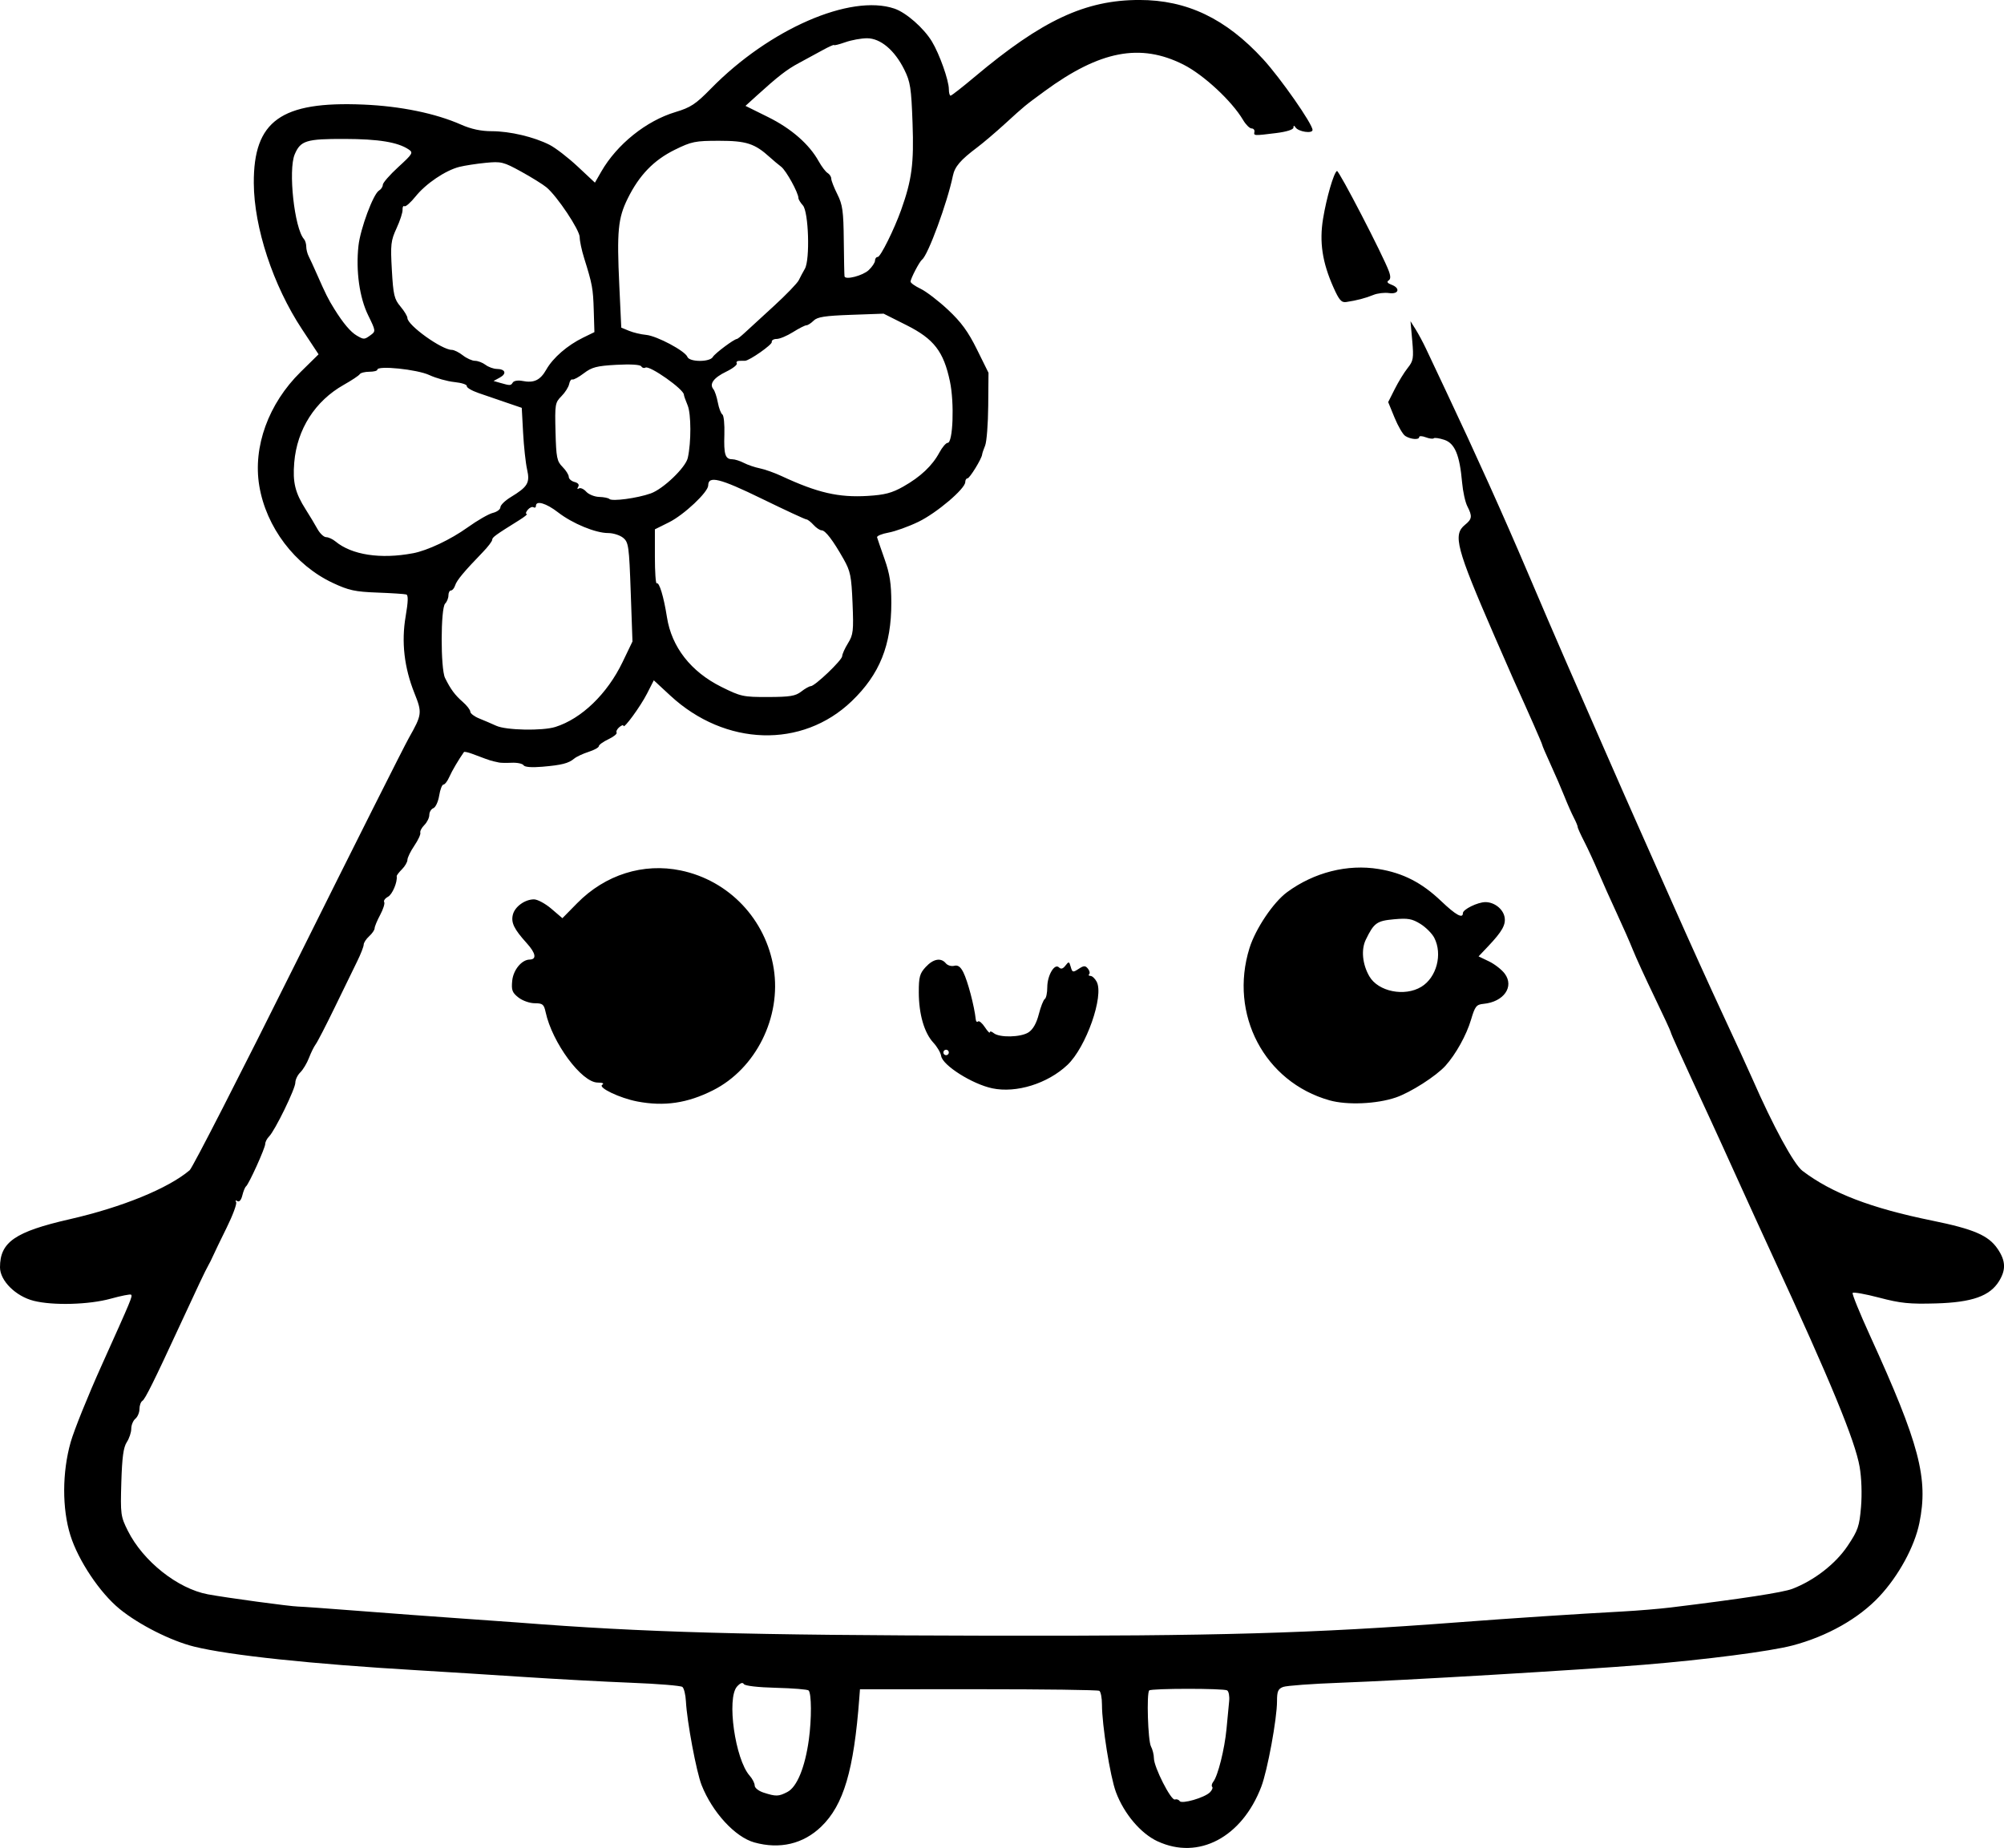 <?xml version="1.0" encoding="UTF-8" standalone="no"?>
<!-- Created with Inkscape (http://www.inkscape.org/) -->

<svg
   width="193.91mm"
   height="178.86mm"
   viewBox="0 0 193.91 178.86"
   version="1.1"
   id="svg5"
   xml:space="preserve"
   xmlns="http://www.w3.org/2000/svg"
   xmlns:svg="http://www.w3.org/2000/svg"><defs
     id="defs2" /><g
     id="layer1"
     transform="translate(-78.196,15.2)"><path
       style="fill:#000000;stroke-width:0.265"
       d="m 190.205,163.017 c -1.632,-0.76 -3.244,-2.664 -4.026,-4.755 -0.559,-1.493 -1.356,-6.486 -1.356,-8.489 0,-0.641 -0.115,-1.237 -0.256,-1.324 -0.141,-0.087 -5.409,-0.156 -11.708,-0.154 l -11.452,0.004 -0.065,0.866 c -0.524,6.982 -1.519,10.341 -3.683,12.429 -1.739,1.678 -4.007,2.214 -6.471,1.53 -1.858,-0.516 -4.065,-2.916 -5.105,-5.552 -0.502,-1.272 -1.416,-6.154 -1.516,-8.101 -0.034,-0.647 -0.187,-1.276 -0.342,-1.398 -0.154,-0.122 -2.364,-0.303 -4.911,-0.402 -2.547,-0.1 -7.25,-0.354 -10.451,-0.565 -3.201,-0.211 -7.845,-0.503 -10.319,-0.649 -10.21,-0.601 -18.158,-1.444 -21.564,-2.287 -2.243,-0.555 -5.336,-2.117 -7.201,-3.637 -1.909,-1.555 -4.001,-4.68 -4.769,-7.124 -0.812,-2.584 -0.803,-6.106 0.023,-9.022 0.327,-1.153 1.67,-4.487 2.985,-7.408 2.932,-6.516 3.016,-6.717 2.862,-6.871 -0.068,-0.068 -0.953,0.106 -1.967,0.387 -2.097,0.582 -5.584,0.679 -7.455,0.207 -1.742,-0.439 -3.262,-1.949 -3.262,-3.241 0,-2.445 1.449,-3.445 6.747,-4.657 5.076,-1.161 9.523,-2.978 11.607,-4.742 0.272,-0.23 4.962,-9.395 10.421,-20.367 5.459,-10.971 10.316,-20.639 10.794,-21.483 1.268,-2.244 1.291,-2.428 0.537,-4.313 -0.995,-2.487 -1.28,-4.962 -0.855,-7.439 0.245,-1.433 0.264,-2.059 0.062,-2.123 -0.157,-0.049 -1.417,-0.132 -2.8,-0.183 -2.157,-0.08 -2.768,-0.212 -4.309,-0.934 -3.668,-1.717 -6.452,-5.397 -7.116,-9.402 -0.627,-3.781 0.89,-7.957 4.001,-11.017 l 1.736,-1.708 -1.604,-2.43 c -2.792,-4.229 -4.641,-9.835 -4.663,-14.137 -0.032,-6.031 2.633,-7.942 10.602,-7.605 3.596,0.152 6.983,0.848 9.458,1.942 0.974,0.431 1.927,0.635 2.961,0.635 1.752,0 4.095,0.553 5.604,1.323 0.573,0.292 1.793,1.234 2.712,2.094 l 1.67,1.562 0.617,-1.073 c 1.518,-2.638 4.345,-4.908 7.172,-5.758 1.48,-0.445 1.96,-0.762 3.44,-2.274 5.635,-5.756 13.501,-9.185 17.754,-7.739 1.136,0.386 2.833,1.877 3.625,3.182 0.733,1.21 1.64,3.766 1.64,4.623 0,0.341 0.075,0.62 0.166,0.62 0.091,0 1.133,-0.813 2.315,-1.807 6.538,-5.497 10.727,-7.454 15.954,-7.454 4.603,0 8.366,1.8 11.972,5.728 1.683,1.833 4.782,6.272 4.782,6.85 0,0.384 -1.365,0.179 -1.65,-0.248 -0.137,-0.205 -0.196,-0.197 -0.198,0.026 -0.002,0.19 -0.666,0.4 -1.658,0.524 -2.177,0.271 -2.193,0.27 -2.117,-0.114 0.036,-0.182 -0.087,-0.331 -0.274,-0.331 -0.187,0 -0.559,-0.37 -0.826,-0.823 -1.083,-1.834 -3.824,-4.377 -5.775,-5.36 -4.168,-2.099 -8.077,-1.348 -13.432,2.579 -1.931,1.416 -1.901,1.392 -3.813,3.138 -0.914,0.835 -2.127,1.867 -2.695,2.294 -1.635,1.229 -2.18,1.865 -2.364,2.761 -0.532,2.581 -2.401,7.668 -2.977,8.101 -0.252,0.19 -1.116,1.843 -1.116,2.136 0,0.127 0.437,0.438 0.972,0.692 0.534,0.254 1.727,1.168 2.65,2.031 1.276,1.194 1.947,2.113 2.799,3.835 l 1.12,2.265 -0.027,3.191 c -0.015,1.755 -0.149,3.489 -0.299,3.852 -0.15,0.364 -0.281,0.754 -0.291,0.867 -0.037,0.405 -1.205,2.308 -1.416,2.308 -0.119,0 -0.216,0.161 -0.216,0.358 0,0.646 -2.774,2.999 -4.536,3.849 -0.949,0.458 -2.251,0.927 -2.894,1.043 -0.643,0.116 -1.139,0.322 -1.102,0.457 0.037,0.135 0.361,1.079 0.721,2.098 0.508,1.439 0.655,2.384 0.657,4.233 0.006,4.109 -1.126,6.926 -3.831,9.525 -4.794,4.607 -12.243,4.379 -17.553,-0.537 l -1.599,-1.48 -0.648,1.273 c -0.643,1.264 -2.289,3.515 -2.289,3.129 0,-0.111 -0.177,-0.054 -0.394,0.126 -0.217,0.18 -0.337,0.419 -0.267,0.533 0.07,0.113 -0.289,0.403 -0.797,0.644 -0.508,0.241 -0.924,0.543 -0.924,0.67 0,0.127 -0.446,0.375 -0.992,0.55 -0.546,0.175 -1.171,0.468 -1.389,0.651 -0.552,0.462 -1.2,0.627 -3.092,0.789 -1.031,0.088 -1.702,0.034 -1.813,-0.145 -0.097,-0.157 -0.611,-0.265 -1.141,-0.241 -0.531,0.024 -1.084,0.014 -1.23,-0.022 -0.146,-0.036 -0.384,-0.089 -0.529,-0.117 -0.146,-0.028 -0.503,-0.14 -0.794,-0.249 -0.291,-0.109 -0.86,-0.322 -1.265,-0.473 -0.405,-0.151 -0.768,-0.23 -0.808,-0.174 -0.523,0.744 -1.164,1.835 -1.419,2.417 -0.175,0.4 -0.428,0.728 -0.562,0.728 -0.134,0 -0.32,0.481 -0.414,1.068 -0.094,0.588 -0.347,1.136 -0.563,1.219 -0.216,0.083 -0.392,0.376 -0.392,0.651 0,0.275 -0.216,0.717 -0.48,0.98 -0.264,0.264 -0.439,0.6 -0.39,0.747 0.049,0.147 -0.211,0.711 -0.579,1.252 -0.367,0.541 -0.668,1.158 -0.668,1.369 0,0.212 -0.238,0.623 -0.529,0.914 -0.291,0.291 -0.52,0.591 -0.509,0.666 0.084,0.573 -0.421,1.77 -0.843,1.995 -0.283,0.152 -0.449,0.383 -0.368,0.514 0.081,0.131 -0.094,0.689 -0.389,1.24 -0.295,0.551 -0.537,1.133 -0.537,1.295 0,0.162 -0.238,0.509 -0.529,0.773 -0.291,0.263 -0.529,0.629 -0.529,0.813 0,0.184 -0.282,0.909 -0.628,1.613 -0.345,0.703 -1.322,2.707 -2.17,4.454 -0.848,1.746 -1.677,3.354 -1.842,3.572 -0.165,0.218 -0.46,0.814 -0.654,1.323 -0.195,0.509 -0.572,1.139 -0.837,1.399 -0.266,0.26 -0.483,0.709 -0.483,0.998 0,0.595 -1.972,4.639 -2.539,5.206 -0.204,0.205 -0.372,0.529 -0.372,0.72 0,0.394 -1.589,3.908 -1.86,4.112 -0.097,0.073 -0.257,0.465 -0.356,0.871 -0.111,0.453 -0.296,0.667 -0.478,0.554 -0.171,-0.106 -0.225,-0.066 -0.126,0.094 0.095,0.153 -0.314,1.264 -0.909,2.468 -0.595,1.204 -1.189,2.437 -1.321,2.739 -0.132,0.302 -0.344,0.728 -0.472,0.946 -0.234,0.4 -1.072,2.168 -2.76,5.822 -2.465,5.334 -3.341,7.101 -3.603,7.262 -0.157,0.097 -0.285,0.453 -0.285,0.79 0,0.337 -0.179,0.762 -0.397,0.943 -0.218,0.181 -0.397,0.617 -0.397,0.968 0,0.351 -0.195,0.936 -0.433,1.299 -0.325,0.496 -0.457,1.469 -0.529,3.893 -0.091,3.091 -0.064,3.296 0.632,4.687 1.468,2.939 4.818,5.6 7.738,6.147 1.747,0.327 7.962,1.17 8.731,1.185 0.364,0.007 3.043,0.198 5.953,0.426 2.91,0.227 7.256,0.549 9.657,0.715 2.401,0.166 4.961,0.348 5.689,0.405 12.228,0.957 21.945,1.227 45.773,1.275 21.7,0.043 31.096,-0.226 45.111,-1.291 5.304,-0.403 11.352,-0.802 16.007,-1.055 1.455,-0.079 3.539,-0.253 4.63,-0.386 6.84,-0.835 10.851,-1.45 11.774,-1.805 2.123,-0.816 4.186,-2.423 5.35,-4.165 1.002,-1.5 1.134,-1.887 1.291,-3.767 0.104,-1.253 0.05,-2.813 -0.136,-3.881 -0.44,-2.527 -2.821,-8.299 -8.41,-20.392 -0.874,-1.892 -2.397,-5.226 -3.384,-7.408 -0.987,-2.183 -2.207,-4.862 -2.713,-5.953 -2.694,-5.82 -3.772,-8.198 -3.772,-8.323 0,-0.077 -0.705,-1.6 -1.567,-3.386 -0.862,-1.786 -1.803,-3.84 -2.092,-4.566 -0.289,-0.726 -0.997,-2.332 -1.572,-3.569 -0.575,-1.237 -1.374,-3.023 -1.775,-3.969 -0.401,-0.946 -1.018,-2.282 -1.372,-2.97 -0.354,-0.687 -0.635,-1.314 -0.625,-1.392 0.01,-0.078 -0.16,-0.487 -0.379,-0.909 -0.218,-0.422 -0.624,-1.343 -0.903,-2.048 -0.278,-0.704 -0.876,-2.087 -1.328,-3.073 -0.452,-0.986 -0.822,-1.848 -0.822,-1.917 0,-0.104 -1.253,-2.953 -2.789,-6.345 -0.198,-0.437 -1.031,-2.342 -1.852,-4.233 -3.684,-8.489 -4.018,-9.756 -2.827,-10.72 0.687,-0.556 0.72,-0.824 0.223,-1.794 -0.202,-0.393 -0.429,-1.429 -0.506,-2.302 -0.235,-2.666 -0.705,-3.792 -1.723,-4.128 -0.483,-0.16 -0.943,-0.226 -1.021,-0.148 -0.078,0.078 -0.427,0.033 -0.776,-0.099 -0.349,-0.133 -0.634,-0.141 -0.634,-0.019 0,0.291 -0.814,0.227 -1.344,-0.105 -0.23,-0.144 -0.696,-0.941 -1.036,-1.771 l -0.618,-1.509 0.639,-1.269 c 0.351,-0.698 0.912,-1.613 1.247,-2.032 0.55,-0.691 0.592,-0.941 0.441,-2.646 l -0.167,-1.883 0.498,0.794 c 0.274,0.437 0.721,1.27 0.994,1.852 0.272,0.582 1.143,2.428 1.934,4.101 2.857,6.045 5.603,12.142 7.865,17.462 1.268,2.983 2.931,6.853 3.696,8.599 0.764,1.746 2.431,5.556 3.702,8.467 1.272,2.91 2.766,6.304 3.32,7.541 0.554,1.237 2.14,4.809 3.525,7.938 1.385,3.129 3.489,7.772 4.676,10.319 1.187,2.547 2.471,5.345 2.854,6.218 2.031,4.64 4.027,8.31 4.866,8.947 2.825,2.148 6.63,3.609 12.53,4.81 4.048,0.824 5.465,1.435 6.349,2.736 0.781,1.15 0.822,2.009 0.147,3.115 -0.888,1.456 -2.61,2.067 -6.11,2.167 -2.566,0.074 -3.427,-0.013 -5.495,-0.558 -1.349,-0.355 -2.506,-0.56 -2.57,-0.455 -0.065,0.105 0.692,1.965 1.681,4.133 4.789,10.498 5.664,13.824 4.773,18.151 -0.47,2.283 -2.005,5.097 -3.869,7.092 -1.997,2.138 -5.057,3.864 -8.413,4.747 -2.146,0.565 -8.415,1.376 -14.417,1.867 -6.153,0.503 -23.189,1.512 -29.369,1.739 -2.692,0.099 -5.163,0.281 -5.49,0.404 -0.493,0.185 -0.595,0.423 -0.595,1.389 0,1.689 -0.921,6.695 -1.52,8.266 -1.874,4.91 -6.08,7.127 -10.031,5.288 z m 5.065,-4.742 c 0.206,-0.206 0.305,-0.446 0.218,-0.533 -0.087,-0.087 -0.038,-0.309 0.108,-0.495 0.446,-0.566 1.092,-3.144 1.278,-5.1 0.097,-1.019 0.213,-2.238 0.258,-2.71 0.045,-0.472 -0.042,-0.935 -0.194,-1.028 -0.333,-0.206 -7.337,-0.202 -7.543,0.004 -0.266,0.266 -0.123,4.87 0.168,5.413 0.158,0.295 0.287,0.811 0.287,1.148 2.6e-4,0.856 1.656,4.118 2.027,3.994 0.168,-0.056 0.375,0.012 0.461,0.151 0.196,0.317 2.407,-0.321 2.931,-0.845 z m -40.882,-0.038 c 0.923,-0.477 1.704,-2.382 2.072,-5.054 0.276,-2.006 0.265,-4.483 -0.022,-4.769 -0.1,-0.1 -1.511,-0.215 -3.136,-0.256 -1.776,-0.044 -3.025,-0.189 -3.132,-0.363 -0.117,-0.19 -0.343,-0.108 -0.655,0.237 -1.024,1.131 -0.187,7.053 1.219,8.631 0.268,0.3 0.487,0.73 0.487,0.954 0,0.227 0.381,0.53 0.86,0.684 1.209,0.388 1.448,0.381 2.308,-0.063 z M 131.933,55.16 c 2.534,-0.798 5.02,-3.197 6.499,-6.271 l 0.963,-2.002 -0.169,-4.784 c -0.157,-4.444 -0.209,-4.816 -0.731,-5.247 -0.309,-0.255 -0.961,-0.463 -1.449,-0.463 -1.227,0 -3.457,-0.921 -4.853,-2.004 -1.146,-0.889 -2.139,-1.18 -2.139,-0.626 0,0.154 -0.106,0.215 -0.235,0.135 -0.129,-0.08 -0.382,0.032 -0.562,0.249 -0.18,0.217 -0.223,0.396 -0.096,0.398 0.127,0.002 -0.196,0.27 -0.717,0.595 -2.331,1.453 -2.621,1.664 -2.622,1.906 -8e-4,0.141 -0.409,0.677 -0.906,1.191 -1.805,1.865 -2.522,2.725 -2.677,3.214 -0.087,0.274 -0.269,0.498 -0.405,0.498 -0.136,0 -0.247,0.214 -0.247,0.476 0,0.262 -0.143,0.619 -0.318,0.794 -0.441,0.441 -0.449,6.309 -0.011,7.196 0.545,1.102 0.955,1.656 1.717,2.322 0.4,0.349 0.728,0.774 0.728,0.944 0,0.17 0.387,0.465 0.86,0.656 0.473,0.191 1.217,0.51 1.654,0.709 0.957,0.437 4.466,0.506 5.715,0.113 z m 23.786,-3.421 c 0.364,-0.285 0.781,-0.521 0.926,-0.525 0.412,-0.012 3.043,-2.526 3.043,-2.908 0,-0.187 0.253,-0.75 0.562,-1.25 0.508,-0.822 0.55,-1.191 0.44,-3.868 -0.109,-2.634 -0.204,-3.104 -0.87,-4.282 -1.028,-1.819 -1.762,-2.778 -2.125,-2.778 -0.168,0 -0.522,-0.238 -0.785,-0.529 -0.263,-0.291 -0.573,-0.529 -0.689,-0.529 -0.116,0 -2.059,-0.902 -4.319,-2.004 -4.06,-1.98 -5.179,-2.257 -5.179,-1.281 0,0.641 -2.345,2.847 -3.794,3.568 l -1.365,0.679 v 2.668 c 0,1.467 0.08,2.619 0.177,2.559 0.244,-0.15 0.68,1.292 0.992,3.285 0.452,2.882 2.313,5.267 5.253,6.732 1.89,0.941 2.122,0.992 4.532,0.986 2.113,-0.005 2.651,-0.093 3.201,-0.523 z M 118.148,38.351 c 1.415,-0.268 3.647,-1.323 5.292,-2.502 0.946,-0.678 2.047,-1.312 2.447,-1.408 0.4,-0.096 0.728,-0.342 0.728,-0.545 0,-0.204 0.446,-0.642 0.992,-0.974 1.659,-1.009 1.885,-1.389 1.592,-2.681 -0.14,-0.619 -0.314,-2.214 -0.386,-3.546 l -0.131,-2.421 -1.497,-0.511 c -0.823,-0.281 -2.033,-0.696 -2.687,-0.922 -0.655,-0.226 -1.166,-0.529 -1.135,-0.673 0.03,-0.144 -0.505,-0.319 -1.191,-0.388 -0.685,-0.069 -1.782,-0.375 -2.437,-0.68 -1.181,-0.55 -5.029,-0.946 -5.028,-0.517 2.7e-4,0.109 -0.35,0.198 -0.778,0.198 -0.428,0 -0.845,0.108 -0.926,0.239 -0.081,0.132 -0.776,0.594 -1.544,1.027 -2.777,1.567 -4.52,4.3 -4.791,7.51 -0.164,1.943 0.082,2.94 1.13,4.585 0.371,0.582 0.872,1.416 1.112,1.852 0.241,0.437 0.621,0.795 0.845,0.797 0.224,0.002 0.626,0.186 0.894,0.408 1.579,1.313 4.372,1.741 7.498,1.15 z m 23.013,-5.793 c 1.206,-0.425 3.377,-2.507 3.586,-3.438 0.338,-1.505 0.33,-4.26 -0.013,-5.083 -0.203,-0.486 -0.366,-0.949 -0.363,-1.03 0.022,-0.511 -3.327,-2.873 -3.725,-2.627 -0.13,0.08 -0.312,0.025 -0.403,-0.124 -0.102,-0.165 -1.033,-0.222 -2.404,-0.147 -1.895,0.104 -2.376,0.229 -3.144,0.815 -0.499,0.38 -1.001,0.653 -1.117,0.605 -0.115,-0.047 -0.256,0.152 -0.311,0.443 -0.056,0.291 -0.392,0.82 -0.746,1.176 -0.613,0.614 -0.642,0.785 -0.573,3.44 0.065,2.503 0.135,2.856 0.677,3.4 0.333,0.334 0.605,0.767 0.605,0.961 0,0.195 0.25,0.419 0.556,0.499 0.354,0.092 0.483,0.263 0.356,0.469 -0.118,0.192 -0.09,0.255 0.07,0.156 0.149,-0.092 0.467,0.05 0.707,0.316 0.24,0.266 0.804,0.493 1.253,0.506 0.449,0.013 0.893,0.102 0.988,0.199 0.249,0.255 2.684,-0.071 4.002,-0.537 z m 24.439,-0.664 c 1.66,-0.937 2.801,-2.012 3.488,-3.287 0.28,-0.52 0.644,-0.946 0.808,-0.946 0.513,0 0.655,-3.859 0.219,-5.935 -0.611,-2.906 -1.547,-4.12 -4.203,-5.454 l -2.215,-1.113 -3.161,0.113 c -2.518,0.09 -3.253,0.204 -3.611,0.562 -0.247,0.247 -0.563,0.45 -0.701,0.45 -0.138,0 -0.722,0.298 -1.299,0.661 -0.576,0.364 -1.288,0.661 -1.582,0.661 -0.294,0 -0.505,0.134 -0.468,0.299 0.054,0.246 -2.15,1.793 -2.583,1.812 -0.071,0.003 -0.315,0.006 -0.541,0.006 -0.227,0 -0.346,0.108 -0.264,0.241 0.082,0.132 -0.377,0.495 -1.019,0.806 -1.219,0.59 -1.661,1.194 -1.243,1.699 0.135,0.163 0.329,0.745 0.431,1.292 0.102,0.547 0.299,1.065 0.437,1.151 0.138,0.085 0.225,0.959 0.194,1.94 -0.063,1.941 0.082,2.395 0.767,2.398 0.246,7.93e-4 0.75,0.16 1.12,0.353 0.37,0.193 1.066,0.43 1.545,0.526 0.48,0.096 1.427,0.433 2.105,0.749 3.475,1.618 5.519,2.09 8.328,1.92 1.654,-0.1 2.344,-0.281 3.448,-0.904 z M 127.822,21.814 c 0.099,-0.16 0.505,-0.226 0.902,-0.147 1.138,0.228 1.743,-0.058 2.338,-1.105 0.647,-1.138 2.039,-2.344 3.565,-3.088 l 1.085,-0.529 -0.064,-2.117 c -0.064,-2.116 -0.138,-2.516 -0.935,-5.063 -0.234,-0.747 -0.425,-1.651 -0.425,-2.009 0,-0.694 -2.176,-3.96 -3.214,-4.824 -0.343,-0.285 -1.446,-0.971 -2.451,-1.524 -1.714,-0.943 -1.929,-0.996 -3.44,-0.848 -0.886,0.087 -2.03,0.264 -2.542,0.393 -1.346,0.341 -3.233,1.616 -4.232,2.859 -0.477,0.593 -0.961,1.02 -1.077,0.948 -0.116,-0.072 -0.198,0.081 -0.182,0.339 0.016,0.258 -0.246,1.064 -0.581,1.79 -0.554,1.2 -0.596,1.573 -0.456,4.046 0.137,2.413 0.232,2.816 0.83,3.527 0.372,0.442 0.676,0.943 0.676,1.115 0,0.7 3.325,3.087 4.3,3.087 0.215,0 0.694,0.238 1.064,0.529 0.37,0.291 0.899,0.529 1.176,0.529 0.277,0 0.734,0.175 1.017,0.388 0.282,0.214 0.774,0.392 1.093,0.397 0.836,0.012 0.989,0.457 0.288,0.839 l -0.603,0.328 0.661,0.188 c 0.957,0.273 1.009,0.27 1.207,-0.05 z m 19.351,-2.467 c 0.191,-0.34 2.063,-1.739 2.328,-1.739 0.06,0 0.397,-0.268 0.75,-0.595 0.353,-0.327 1.618,-1.488 2.811,-2.58 1.193,-1.091 2.284,-2.223 2.425,-2.514 0.14,-0.291 0.405,-0.788 0.589,-1.105 0.509,-0.878 0.364,-5.521 -0.192,-6.135 -0.236,-0.261 -0.429,-0.576 -0.429,-0.701 0,-0.511 -1.188,-2.67 -1.672,-3.039 -0.286,-0.218 -0.783,-0.635 -1.103,-0.926 -1.455,-1.322 -2.275,-1.587 -4.903,-1.587 -2.313,0 -2.664,0.071 -4.286,0.87 -2.039,1.004 -3.446,2.461 -4.562,4.727 -0.934,1.896 -1.055,3.149 -0.809,8.4 l 0.191,4.086 0.749,0.31 c 0.412,0.171 1.157,0.348 1.656,0.394 1.039,0.097 3.772,1.553 3.992,2.127 0.198,0.515 2.178,0.521 2.466,0.008 z m -33.111,-2.115 c 0.502,-0.367 0.497,-0.408 -0.241,-1.914 -0.841,-1.714 -1.203,-4.299 -0.941,-6.716 0.179,-1.654 1.437,-5.041 1.992,-5.362 0.201,-0.116 0.365,-0.366 0.365,-0.556 0,-0.189 0.675,-0.962 1.499,-1.717 1.404,-1.286 1.467,-1.394 0.992,-1.71 -1.05,-0.699 -2.896,-1.001 -6.179,-1.01 -3.721,-0.011 -4.273,0.16 -4.837,1.493 -0.644,1.524 -0.03,7.155 0.894,8.196 0.123,0.138 0.223,0.467 0.223,0.731 0,0.264 0.106,0.687 0.236,0.939 0.13,0.253 0.472,0.995 0.76,1.65 0.9,2.042 1.121,2.486 1.725,3.456 0.855,1.375 1.573,2.224 2.174,2.572 0.682,0.395 0.729,0.393 1.338,-0.053 z m 48.189,-6.286 c 0.336,-0.316 0.612,-0.733 0.612,-0.925 0,-0.193 0.12,-0.351 0.268,-0.351 0.265,0 1.587,-2.662 2.263,-4.558 1.036,-2.904 1.242,-4.478 1.102,-8.387 -0.123,-3.431 -0.212,-4.004 -0.806,-5.199 -0.931,-1.873 -2.299,-3.023 -3.597,-3.023 -0.559,0 -1.507,0.173 -2.107,0.385 -0.6,0.212 -1.092,0.334 -1.092,0.272 0,-0.062 -0.506,0.165 -1.124,0.506 -0.618,0.34 -1.653,0.902 -2.298,1.249 -1.154,0.62 -2,1.278 -4.089,3.175 l -1.053,0.957 2.183,1.081 c 2.255,1.117 3.987,2.631 4.906,4.289 0.28,0.505 0.667,1.013 0.86,1.129 0.193,0.116 0.351,0.362 0.351,0.546 0,0.184 0.265,0.862 0.589,1.508 0.508,1.012 0.594,1.631 0.623,4.481 0.018,1.819 0.051,3.381 0.072,3.471 0.086,0.365 1.767,-0.071 2.337,-0.607 z m -22.407,80.459 c -1.667,-0.319 -3.806,-1.338 -3.378,-1.61 0.214,-0.136 0.054,-0.214 -0.441,-0.217 -1.552,-0.008 -4.398,-3.862 -5.034,-6.817 -0.163,-0.758 -0.288,-0.86 -1.054,-0.86 -0.483,0 -1.184,-0.247 -1.577,-0.557 -0.603,-0.474 -0.692,-0.715 -0.601,-1.625 0.105,-1.046 0.916,-2.031 1.684,-2.045 0.706,-0.013 0.603,-0.612 -0.272,-1.58 -1.242,-1.374 -1.543,-1.994 -1.348,-2.772 0.194,-0.772 1.166,-1.475 2.041,-1.475 0.343,0 1.102,0.41 1.687,0.911 l 1.064,0.911 1.431,-1.455 c 2.712,-2.757 6.399,-3.92 10.028,-3.163 4.669,0.973 8.229,4.731 8.988,9.486 0.754,4.719 -1.73,9.702 -5.876,11.79 -2.488,1.253 -4.717,1.58 -7.344,1.078 z m 67,-0.107 c -6.295,-1.772 -9.742,-8.328 -7.746,-14.734 0.583,-1.87 2.304,-4.431 3.638,-5.413 2.607,-1.919 5.851,-2.739 8.865,-2.241 2.363,0.39 4.173,1.32 6.04,3.101 1.421,1.355 2.107,1.735 2.107,1.167 0,-0.362 1.438,-1.065 2.177,-1.065 0.86,0 1.704,0.656 1.854,1.442 0.141,0.739 -0.228,1.398 -1.592,2.838 l -0.922,0.973 1.004,0.482 c 0.552,0.265 1.241,0.802 1.53,1.193 0.934,1.263 -0.097,2.729 -2.052,2.918 -0.697,0.068 -0.825,0.229 -1.211,1.531 -0.441,1.49 -1.473,3.349 -2.474,4.461 -0.902,1.001 -3.375,2.583 -4.802,3.071 -1.848,0.632 -4.714,0.755 -6.415,0.277 z m 8.885,-10.991 c 1.476,-0.9 2.069,-3.155 1.247,-4.743 -0.215,-0.415 -0.82,-1.02 -1.344,-1.345 -0.803,-0.496 -1.204,-0.567 -2.54,-0.446 -1.679,0.152 -1.948,0.346 -2.74,1.976 -0.467,0.961 -0.331,2.376 0.342,3.543 0.855,1.484 3.419,2 5.035,1.015 z m -41.519,9.828 c -1.94,-0.408 -4.816,-2.228 -4.947,-3.13 -0.045,-0.309 -0.384,-0.888 -0.752,-1.286 -0.886,-0.956 -1.408,-2.76 -1.412,-4.879 -0.002,-1.48 0.092,-1.824 0.669,-2.447 0.737,-0.794 1.475,-0.929 1.951,-0.355 0.169,0.203 0.531,0.311 0.806,0.239 0.355,-0.093 0.61,0.087 0.881,0.623 0.426,0.842 1.066,3.264 1.206,4.568 0.022,0.206 0.121,0.294 0.219,0.196 0.098,-0.098 0.395,0.15 0.66,0.551 0.265,0.401 0.482,0.626 0.483,0.499 10e-4,-0.127 0.168,-0.093 0.371,0.075 0.556,0.461 2.629,0.416 3.376,-0.073 0.43,-0.282 0.767,-0.878 0.991,-1.752 0.187,-0.729 0.448,-1.392 0.58,-1.474 0.132,-0.082 0.24,-0.591 0.24,-1.132 0,-1.154 0.705,-2.354 1.133,-1.927 0.194,0.194 0.383,0.141 0.626,-0.176 0.323,-0.42 0.361,-0.41 0.513,0.129 0.152,0.54 0.209,0.554 0.761,0.192 0.502,-0.329 0.644,-0.334 0.896,-0.03 0.165,0.199 0.221,0.439 0.126,0.535 -0.096,0.096 -0.039,0.174 0.125,0.174 0.165,0 0.434,0.251 0.598,0.558 0.732,1.368 -1.019,6.351 -2.832,8.061 -1.914,1.805 -4.947,2.749 -7.266,2.261 z m -4.204,-3.471 c 0,-0.146 -0.119,-0.265 -0.265,-0.265 -0.146,0 -0.265,0.119 -0.265,0.265 0,0.146 0.119,0.265 0.265,0.265 0.146,0 0.265,-0.119 0.265,-0.265 z m 37.218,-74.043 c -1.083,-2.431 -1.379,-4.397 -1.005,-6.665 0.336,-2.037 1.028,-4.416 1.34,-4.609 0.175,-0.108 4.475,8.193 5.026,9.703 0.185,0.506 0.174,0.773 -0.037,0.903 -0.191,0.118 -0.091,0.263 0.275,0.398 0.899,0.332 0.729,0.954 -0.223,0.815 -0.439,-0.064 -1.123,0.017 -1.521,0.182 -0.742,0.306 -1.609,0.532 -2.618,0.683 -0.468,0.07 -0.69,-0.183 -1.237,-1.41 z"
       id="path7758" /></g></svg>
